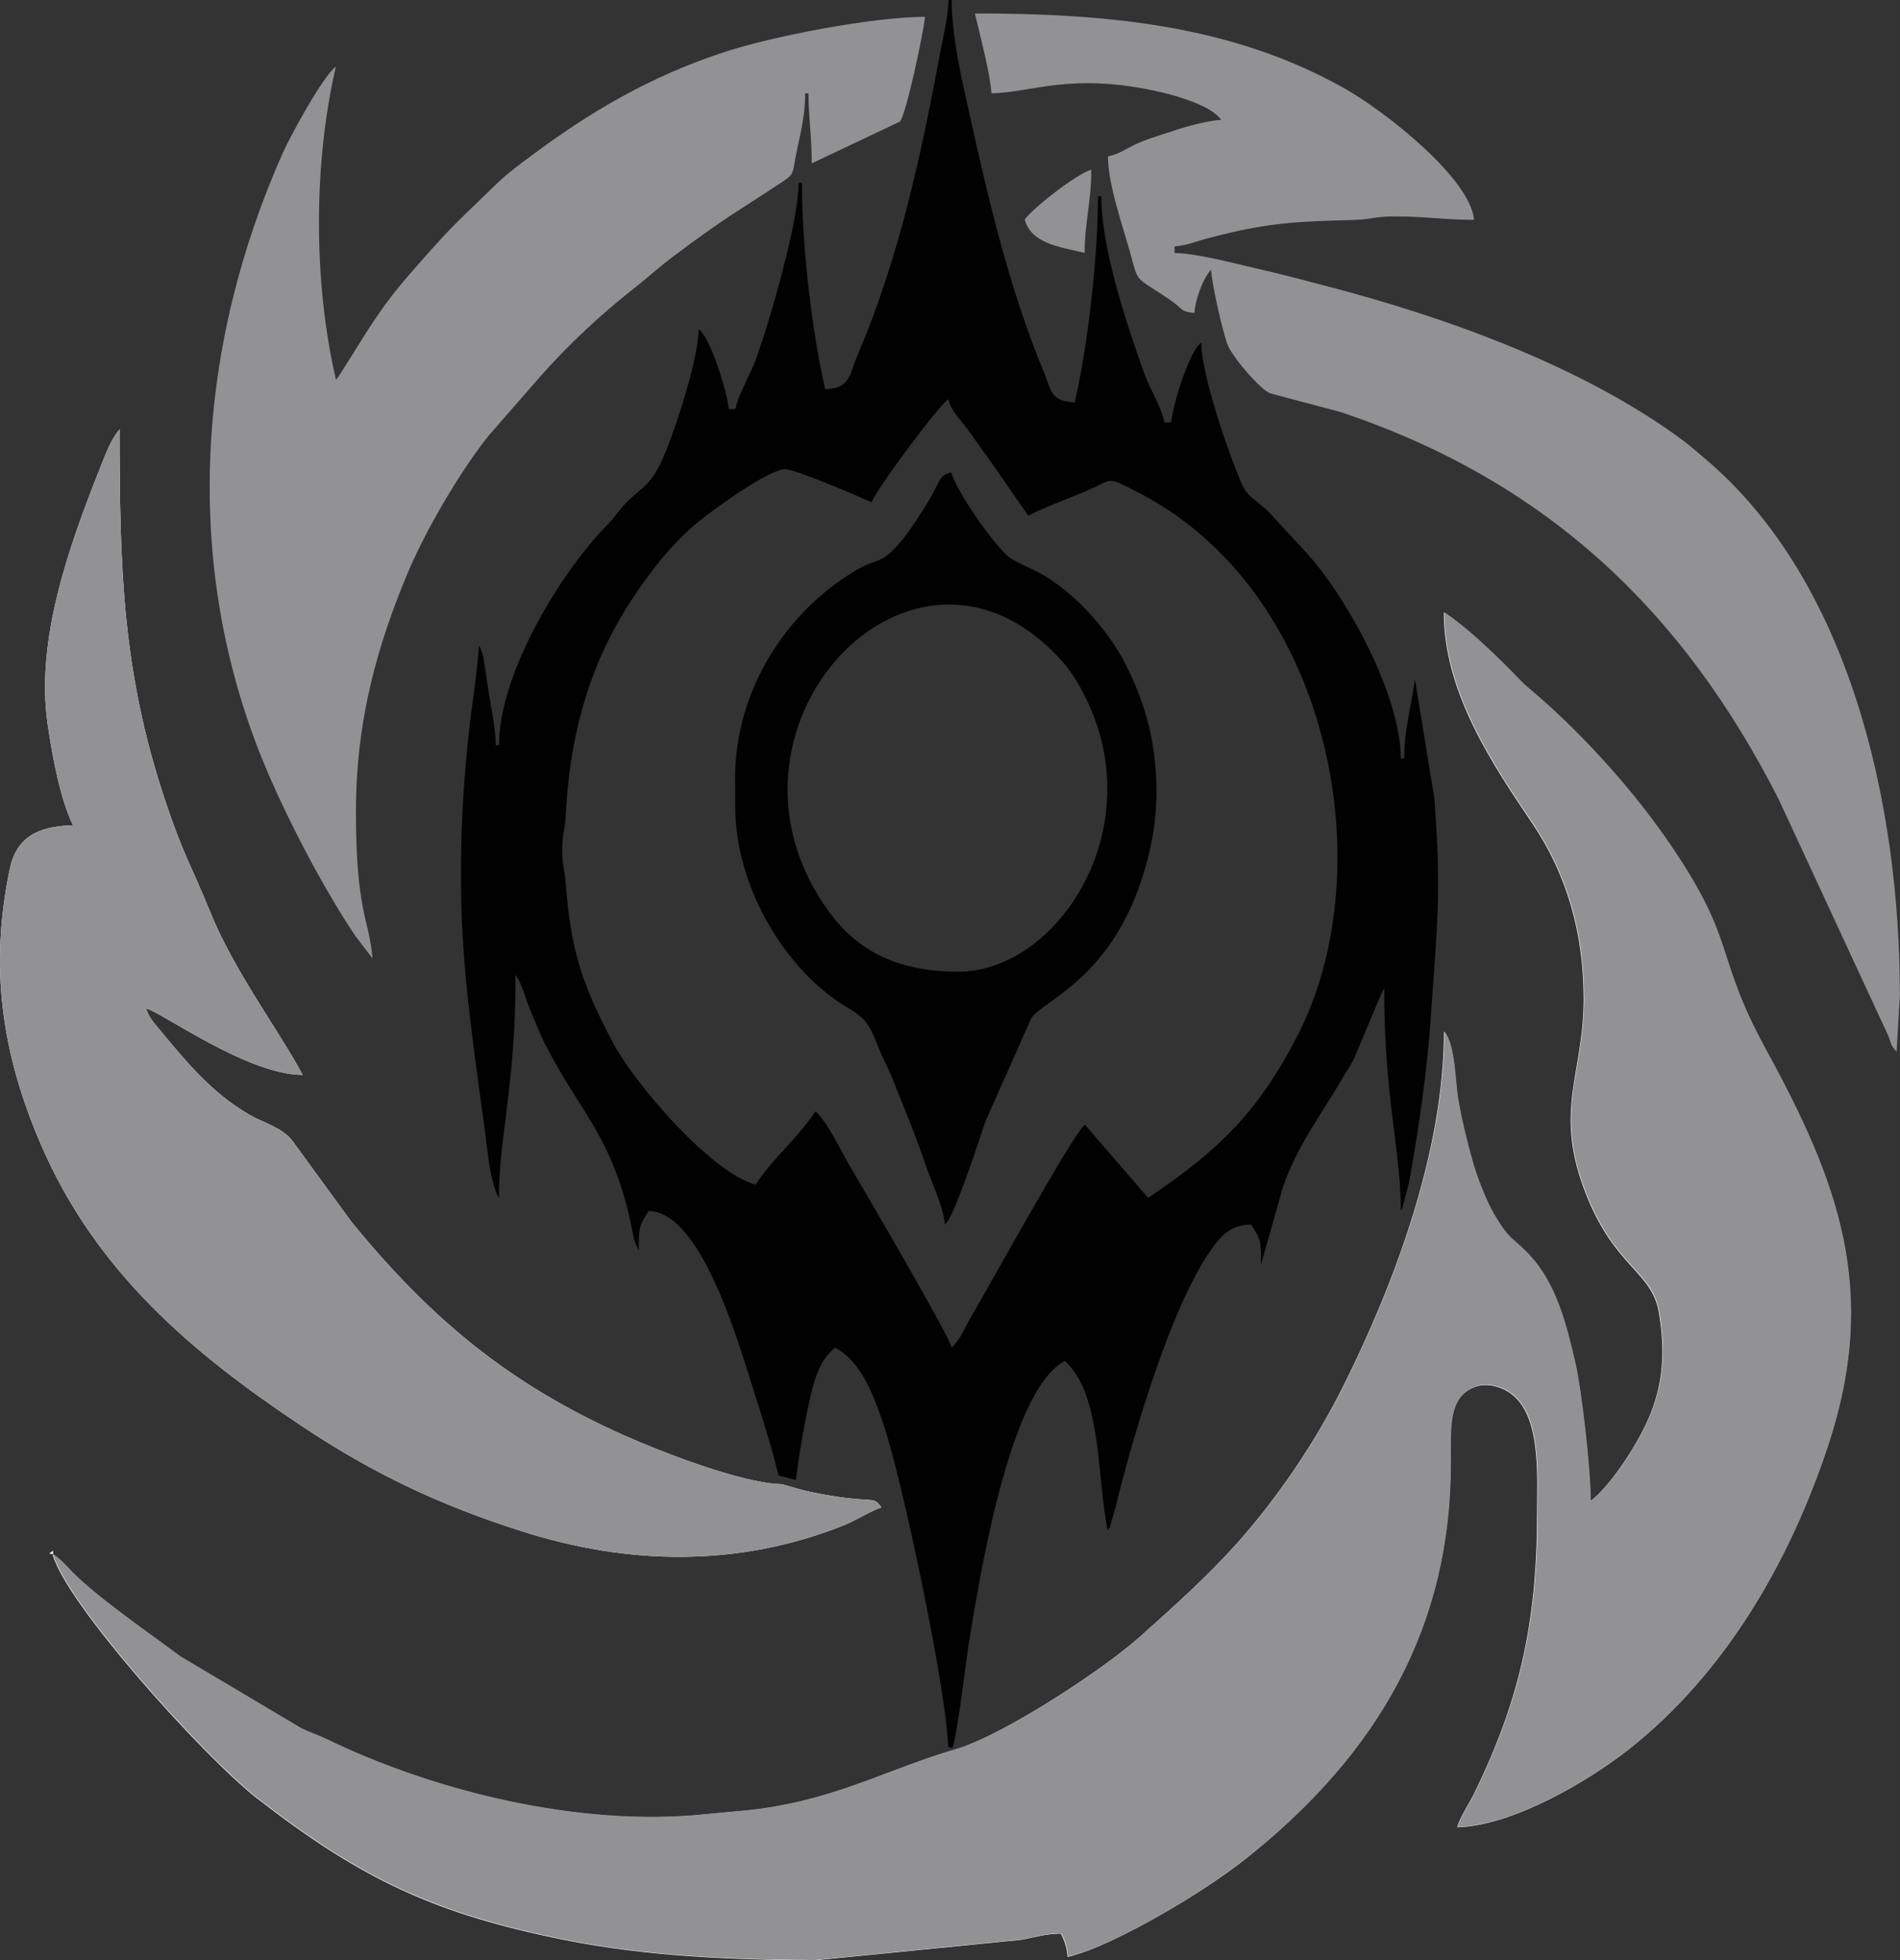 <?xml version="1.0" encoding="UTF-8"?>
<!DOCTYPE svg PUBLIC "-//W3C//DTD SVG 1.1//EN" "http://www.w3.org/Graphics/SVG/1.1/DTD/svg11.dtd">
<!-- Creator: CorelDRAW -->
<svg xmlns="http://www.w3.org/2000/svg" xml:space="preserve" width="48.339mm" height="49.87mm" version="1.1" style="shape-rendering:geometricPrecision; text-rendering:geometricPrecision; image-rendering:optimizeQuality; fill-rule:evenodd; clip-rule:evenodd"
viewBox="0 0 167.94 173.26"
 xmlns:xlink="http://www.w3.org/1999/xlink"
 xmlns:xodm="http://www.corel.com/coreldraw/odm/2003">
 <rect x="0" y="0" width="167.94" height="173.26" fill="#333333" stroke="none"/>
 <defs>
  <style type="text/css">
   <![CDATA[
    .fil1 {fill:#010101}
    .fil2 {fill:#929294}
    .fil0 {fill:#FEFEFE}
   ]]>
  </style>
 </defs>
 <g id="Layer_x0020_1">
  <g id="_2352008161104">
   <path class="fil0" d="M24.61 79.26l-11.69 9.86 11.69 -9.86zm59.55 75.26l0.02 -0 -0 0.01 -0.02 -0zm1.5 -0.31l0 -0 0 -0c4.45,-1.77 12.1,-6.85 15.13,-9.56 3.01,-2.69 6.01,-5.37 8.68,-8.38 3.64,-4.12 6.89,-8.97 9.34,-13.9 4.39,-8.82 8.82,-20.52 8.82,-31.18 0.97,1.11 0.98,4.46 1.21,5.85 0.31,1.84 0.73,3.64 1.26,5.51 0.45,1.59 1.24,3.61 1.95,4.82 1.41,2.41 1.68,2.03 3.15,3.62 2.35,2.55 3.23,6.1 4.02,9.51 0.56,2.4 1.35,9.38 1.35,12.18 1.02,-0.69 2.35,-2.49 3.12,-3.65 2.78,-4.2 3.83,-7.7 2.94,-13.01 -0.61,-3.62 -3.86,-3.98 -6.4,-10.36 -3,-7.53 -0.24,-10.6 -0.25,-17.4 -0.01,-5.8 -1.48,-10.94 -4.53,-15.47 -3.48,-5.17 -7.83,-11.55 -7.83,-18.65 2.03,1.36 4.24,3.49 5.96,5.22 0.52,0.53 0.92,0.98 1.48,1.46 4.25,3.55 8.77,8.47 11.97,13.03 6.65,9.46 4.27,10.24 9.02,18.92 6.37,11.66 10.06,21.25 5.51,35.02 -3.38,10.24 -9.08,20.12 -17.59,26.83 -3.56,2.81 -10.28,6.78 -15.17,6.89 0.21,-0.79 1.07,-2.12 1.48,-2.94 3.95,-8.06 5.58,-15.01 5.58,-24.71 0,-3.37 0.41,-8.9 -2.46,-10.78 -0.92,-0.6 -2.13,-0.86 -3.15,-0.44 -2.21,0.92 -2.05,3.42 -2.04,6.51 0.06,14.78 -6.58,25.77 -17.45,34.62 -1.6,1.31 -3.22,2.44 -4.97,3.56 -2.64,1.69 -8.17,4.89 -11.42,5.65 -0.08,-0.9 -0.28,-1.41 -0.59,-2.06 -1.37,0 -2.42,0.35 -3.57,0.55l-18.2 1.81c-7.35,-0.04 -14.88,-0.36 -22.04,-1.79 -11.41,-2.28 -17.95,-5.31 -27.21,-12.5 -4.74,-3.68 -16.94,-17.24 -18.11,-21.6 0.76,0.51 1.15,1.02 1.83,1.7 2.27,2.26 6.87,5.42 9.43,7.34l10.7 6.36c0.86,0.41 1.41,0.56 2.26,0.97 9.35,4.53 22.21,7.8 33.48,6.62 2.37,-0.25 3.93,-0.3 6.09,-0.67 6.2,-1.06 10.5,-3.46 16.02,-5.07l0 -0c0.36,-0.1 0.75,-0.24 1.16,-0.41zm-72.74 -65.08c1.45,0.39 8.97,5.88 13.83,5.88 -2.05,-3.87 -6.03,-9.1 -8.19,-14.45 -1.55,-3.82 -2.37,-5.01 -3.98,-9.85 -3.77,-11.33 -4.01,-20.5 -4.01,-32.76 -0.8,0.92 -1.33,2.43 -1.77,3.53 -2.65,6.69 -5.68,15.05 -4.59,22.53 0.45,3.08 1.15,6.68 2.24,8.94 -3.17,0.07 -5,1.11 -5.58,3.84 -1.83,8.69 -0.71,16.34 2.72,24.32 4.87,11.33 13.44,18.51 23.04,24.91 6.33,4.22 12.16,6.99 19.49,9.33 9.39,3 19.1,3.19 28.4,-0.5 1.24,-0.49 2.53,-1.37 3.4,-1.6 -0.7,-0.96 -0.58,-0.48 -3.78,-0.93 -0.67,-0.09 -2.37,-0.38 -3.33,-0.65l-0 0 -0.01 -0 -1.7 -0.48c-3.55,-0.08 -10.59,-2.83 -13.93,-4.31 -10.16,-4.53 -17.09,-10.29 -24.09,-18.86l-5.21 -7.14c-0.87,-1.2 -2.53,-1.6 -3.83,-2.35 -3.28,-1.9 -5.49,-4.57 -7.86,-7.43 -0.52,-0.63 -1.06,-1.2 -1.27,-1.97z"/>
   <g>
    <path class="fil1" d="M69.4 41.47l-44.79 37.79 44.79 -37.79zm0 0c0.89,0 6.67,2.47 7.65,2.94 0.26,-0.98 5.88,-8.53 6.77,-9.12 0.28,1.06 0.94,1.66 1.6,2.52 0.72,0.95 1.14,1.63 1.85,2.56l3.62 5.21c1.29,-0.68 3.4,-1.46 4.75,-2.02 2.9,-1.2 1.98,-1.54 4.76,-0.14 17.16,8.64 21.83,33.14 14.42,47.85 -3.53,7.01 -7.18,10.48 -13.34,14.61l-5.59 -6.47c-1.01,0.74 -8.67,14.65 -10.17,17.19 -0.33,0.56 -0.44,0.86 -0.72,1.34 -0.26,0.44 0.05,-0.01 -0.34,0.54 -0.21,0.29 -0.37,0.46 -0.53,0.65 -0.27,-1.14 -7.99,-14.34 -8.88,-15.83 -0.76,-1.27 -2.24,-4.37 -3.18,-5.06 -1.59,2.38 -3.7,4.09 -5.29,6.47 -3.94,-1.05 -10.69,-8.95 -12.55,-12.45 -2.82,-5.3 -3.77,-8.25 -4.24,-14.3 -0.09,-1.13 -0.31,-1.49 -0.29,-2.97 0.02,-1.51 0.25,-1.64 0.31,-2.94 0.38,-7.97 2.56,-14.12 5.88,-19.12 1.65,-2.48 3.38,-4.74 5.68,-6.68 1.16,-0.98 6.35,-4.79 7.86,-4.79zm0.95 89.36c0.28,-2.44 1.16,-7.56 1.81,-9.24 0.46,-1.2 0.83,-1.76 1.65,-2.47 2.38,1.26 3.43,4.31 4.31,6.87 1.54,4.48 5.53,23.23 5.69,28.42l0.36 0.1 0.02 -0c0.48,-1.49 1.18,-7.62 1.43,-9.17 0.84,-5.07 3.47,-22.39 8.49,-25.04 3.35,2.91 2.84,10.78 3.82,15 0.04,-0.06 0.08,-0.24 0.1,-0.2 0.01,0.04 0.08,-0.16 0.09,-0.2l0.4 -1.36c1.58,-6.48 5.1,-18.61 8.85,-23.51 0.75,-0.98 1.54,-1.76 3.21,-1.79 0.86,1.28 0.88,1.44 0.88,3.53l1.95 -6.88c1.32,-3.78 3.5,-6.54 5.42,-9.87 0.29,-0.5 0.6,-0.91 0.87,-1.49l2.44 -5.8c0.03,-0.05 0.08,-0.15 0.1,-0.19 0.02,-0.04 0.07,-0.13 0.11,-0.19 0,9.9 1.47,14.19 1.47,19.71 0.04,-0.06 0.09,-0.24 0.1,-0.2l0.62 -2.33c0.89,-4.94 1.61,-9.86 1.94,-14.82 0.54,-7.93 0.95,-10.72 0.3,-19.15l-1.71 -10.5c-0.35,2.4 -0.96,4.6 -0.96,6.98l-0.29 0c0,-5.52 -4.78,-14.4 -8.6,-18.46l-3.25 -3.51c-2.07,-1.72 -1.8,-1.23 -2.86,-3.91 -0.87,-2.21 -2.88,-8.1 -2.94,-10.88 -1.07,0.79 -2.52,5.54 -2.65,7.06l-0.59 0c-0.37,-1.61 -1.24,-2.81 -1.8,-4.37 -1.52,-4.22 -3.79,-11.03 -3.79,-15.63l-0.29 0c0,5.67 -0.96,13.52 -2.06,18.24 -2.17,-0.18 -1.98,-0.89 -2.77,-2.81 -2.99,-7.22 -4.79,-14.86 -6.51,-22.61 -0.67,-2.99 -1.59,-6.87 -1.59,-10.17l-0.29 0c0,1.41 -0.48,3.34 -0.76,4.83 -1.69,9.1 -3.66,18.15 -7.27,26.56 -0.75,1.76 -0.63,2.97 -2.86,3.02 -1.12,-4.82 -2.06,-12.41 -2.06,-18.24l-0.29 0c0,2.61 -1.47,8.11 -2.16,10.49 -0.54,1.86 -0.93,3.15 -1.55,4.92 -0.55,1.59 -1.51,3 -1.88,4.59l-0.59 0c-0.12,-1.47 -1.58,-6.28 -2.65,-7.06 -0.06,2.73 -1.96,8.43 -2.86,10.67 -1.55,3.9 -2.35,2.99 -4.37,5.63 -0.71,0.93 -0.95,1.06 -1.67,1.86 -3.98,4.47 -8.75,12.67 -8.75,18.6l-0.29 0c0,-1.32 -0.38,-3.17 -0.59,-4.41l-0.5 -3.32c-0.02,-0.1 -0.1,-0.37 -0.13,-0.46l-0.16 -0.42c-0.02,-0.05 -0.05,-0.14 -0.09,-0.2 -0.14,1.73 -0.42,3.84 -0.68,5.8 -0.8,6.18 -1.14,13.19 -0.8,19.5 0.33,6.1 1.24,12.01 2.04,17.96 0.21,1.57 0.34,3.39 0.91,4.97 0.24,0.65 0.07,0.27 0.28,0.6 0,-5.52 1.47,-9.81 1.47,-19.71 0.59,0.84 0.85,2.03 1.3,3.11 0.44,1.05 0.88,2.18 1.34,3.07 2.93,5.72 5.62,7.86 7.31,14.75 0.2,0.81 0.2,0.88 0.37,1.69 0.12,0.6 0.07,0.51 0.22,0.96l0.35 0.82c0,-2.09 0.03,-2.25 0.88,-3.53 4.98,0.11 8.34,13.16 9.67,17.1 0.39,1.17 0.62,2.14 1.03,3.38 0.27,0.83 0.52,2.02 0.79,2.91l1.52 0.38zm15.32 23.37l-0 0 0 -0 0 -0z"/>
    <path class="fil1" d="M84.69 85.89c-4.83,0 -8.54,-1.51 -11.18,-4.99 -12.26,-16.15 7.16,-37.25 20.38,-22.44 1.14,1.28 2.11,3.09 2.79,4.86 4.27,11.12 -3.62,22.57 -11.98,22.57zm-19.71 -17.06l0 2.35c0,7.72 4.89,14.89 9.83,17.82 1.93,1.14 2.05,1.66 2.94,3.83 0.41,1 0.7,1.43 1.1,2.43 0.31,0.78 0.63,1.59 1.01,2.52 0.72,1.78 1.33,3.34 1.93,5.13 0.47,1.42 1.6,3.73 1.73,5.33 0.86,-0.63 3.22,-8.14 3.65,-9.29l3.99 -8.95c1.09,-1.71 8.1,-3.73 10.57,-15.31 0.79,-3.69 0.6,-7.84 -0.4,-11.34 -0.47,-1.64 -1.12,-3.22 -1.84,-4.64 -1.61,-3.17 -4.79,-6.66 -7.94,-8.24 -0.77,-0.39 -1.53,-0.69 -2.16,-1.08 -1.24,-0.76 -4.92,-6.01 -5.3,-7.64 -1.26,0.34 -0.88,0.8 -2.41,3.18 -0.8,1.24 -1.48,2.32 -2.47,3.41 -1.4,1.53 -1.83,1.05 -3.53,2.06 -6.27,3.69 -10.71,10.71 -10.71,18.41z"/>
   </g>
   <polygon class="fil0" points="4.69,137.37 4.69,137.07 4.34,137.32 "/>
   <g>
    <path class="fil2" d="M29.69 33.53c-2.01,-8.63 -1.98,-19.15 0,-27.65 -1.12,0.82 -3.99,6.06 -4.7,7.65 -7.53,16.91 -8.91,36.07 -1.81,53.58 1.96,4.83 5.25,11.17 8.22,15.61l1.53 2c-0.29,-3.45 -1.47,-4.14 -1.47,-12.94 0,-8.35 2.02,-15 4.54,-21.05 1.57,-3.77 4.67,-9.08 7.19,-12.22l4.52 -5.18c2.46,-2.8 5.37,-5.52 8.33,-7.84 1.3,-1.02 2.23,-1.9 3.57,-2.9 4.92,-3.67 5.36,-3.74 9.61,-6.56 0.98,-0.65 0.84,-0.78 1.1,-2.14 0.34,-1.82 0.85,-3.45 0.85,-5.63l0.29 0c0,2.08 0.29,3.73 0.29,6.18l7.79 -3.69c0.54,-0.55 2.11,-7.96 2.22,-9.26 -4.7,0 -13.6,1.75 -17.76,3.12 -6.57,2.16 -11.83,5.27 -17.03,9.15 -0.97,0.72 -2.1,1.55 -2.94,2.36 -3.95,3.84 -3.9,3.62 -7.8,8.09 -2.79,3.2 -3.83,5.2 -5.93,8.48 -0.03,0.05 -0.08,0.13 -0.11,0.18 -0.03,0.05 -0.08,0.13 -0.12,0.18 -0.41,0.6 -0.08,0.17 -0.37,0.51z"/>
    <path class="fil2" d="M87.63 8.24c3.47,0 7.06,-1.95 15.07,-0.07 1.54,0.36 4.42,1.22 5.23,2.42 -1.72,0.14 -3.64,0.77 -5.18,1.29 -0.94,0.31 -1.52,0.47 -2.37,0.87 -0.94,0.45 -1.42,0.84 -2.45,1.08 0,2.53 1.42,6.48 1.99,8.6 0.59,2.18 0.46,2.11 2.12,3.17 0.54,0.35 1,0.63 1.59,1.06 0.97,0.7 0.74,0.9 1.94,1 0.1,-1.22 0.72,-2.96 1.47,-3.82 0.13,1.55 0.99,5.24 1.42,6.52 0.37,1.11 2.95,4.1 3.82,4.41l6.27 1.67c18.12,6.08 30.21,17.54 38.69,34.26l9.69 20.91c0.32,0.9 0.18,0.74 0.71,1.35l0.29 -5c0,-16.82 -4.4,-36.63 -17.26,-47.45 -0.8,-0.68 -1.25,-1.09 -2.1,-1.72 -8.8,-6.46 -20.79,-10.75 -31.23,-13.48 -2.22,-0.58 -4.11,-1.09 -6.58,-1.65 -1.85,-0.42 -5.08,-1.29 -6.94,-1.29l0 -0.59c1.13,-0.09 1.78,-0.41 2.84,-0.69 5.44,-1.46 7.93,-1.5 13.05,-1.65 1.5,-0.04 1.81,-0.31 3.51,-0.31 2.74,-0.01 4.31,0.3 7.07,0.3 -0.3,-3.6 -7.74,-9.54 -11.56,-11.68 -9.98,-5.58 -21.02,-6.56 -32.56,-6.56 0.45,1.94 1.31,5.09 1.47,7.06z"/>
    <path class="fil2" d="M90.58 19.41c0.56,2.1 3.04,2.42 5.29,2.94 0,-2.64 0.59,-4.54 0.59,-7.35 -1.26,0.34 -5.23,3.43 -5.88,4.41z"/>
    <path class="fil2" d="M68.48 159.68c-2.16,0.37 -3.73,0.42 -6.09,0.67 -11.26,1.18 -24.12,-2.09 -33.48,-6.62 -0.85,-0.41 -1.41,-0.57 -2.26,-0.97l-10.7 -6.36c-2.56,-1.92 -7.16,-5.08 -9.43,-7.34 -0.68,-0.68 -1.07,-1.19 -1.83,-1.7 1.16,4.36 13.37,17.92 18.11,21.6 9.26,7.19 15.8,10.21 27.21,12.5 7.16,1.43 14.69,1.75 22.04,1.79l18.2 -1.81c1.15,-0.2 2.2,-0.55 3.57,-0.55 0.31,0.64 0.51,1.16 0.59,2.06 3.24,-0.76 8.78,-3.95 11.42,-5.65 1.75,-1.12 3.36,-2.26 4.97,-3.56 10.87,-8.84 17.51,-19.84 17.45,-34.62 -0.01,-3.09 -0.17,-5.59 2.04,-6.51 1.01,-0.42 2.23,-0.16 3.15,0.44 2.87,1.88 2.46,7.41 2.46,10.78 0,9.7 -1.63,16.65 -5.58,24.71 -0.4,0.82 -1.26,2.15 -1.48,2.94 4.89,-0.11 11.61,-4.08 15.17,-6.89 8.51,-6.71 14.21,-16.59 17.59,-26.83 4.55,-13.77 0.86,-23.36 -5.51,-35.02 -4.75,-8.69 -2.37,-9.46 -9.02,-18.92 -3.2,-4.56 -7.72,-9.48 -11.97,-13.03 -0.57,-0.47 -0.96,-0.93 -1.48,-1.46 -1.72,-1.73 -3.93,-3.86 -5.96,-5.22 0,7.1 4.35,13.48 7.83,18.65 3.05,4.53 4.52,9.67 4.53,15.47 0.01,6.81 -2.75,9.87 0.25,17.4 2.54,6.38 5.8,6.74 6.4,10.36 0.89,5.3 -0.17,8.81 -2.94,13.01 -0.77,1.16 -2.1,2.96 -3.12,3.65 0,-2.79 -0.8,-9.77 -1.35,-12.18 -0.79,-3.41 -1.67,-6.96 -4.02,-9.51 -1.47,-1.59 -1.74,-1.21 -3.15,-3.62 -0.71,-1.21 -1.5,-3.22 -1.95,-4.82 -0.52,-1.86 -0.95,-3.66 -1.26,-5.51 -0.23,-1.39 -0.25,-4.73 -1.21,-5.85 0,10.66 -4.44,22.36 -8.82,31.18 -2.45,4.92 -5.7,9.78 -9.34,13.9 -2.66,3.01 -5.67,5.69 -8.68,8.38 -3.31,2.97 -12.17,8.77 -16.29,9.97l-0 0c-5.52,1.6 -9.83,4.01 -16.02,5.07z"/>
    <path class="fil2" d="M12.92 89.13c1.45,0.39 8.97,5.88 13.83,5.88 -2.05,-3.87 -6.03,-9.1 -8.19,-14.45 -1.55,-3.82 -2.37,-5.01 -3.98,-9.85 -3.77,-11.33 -4.01,-20.5 -4.01,-32.76 -0.8,0.92 -1.33,2.43 -1.77,3.53 -2.65,6.69 -5.68,15.05 -4.59,22.53 0.45,3.08 1.15,6.68 2.24,8.94 -3.17,0.07 -5,1.11 -5.58,3.84 -1.83,8.69 -0.71,16.34 2.72,24.32 4.87,11.33 13.44,18.51 23.04,24.91 6.33,4.22 12.16,6.99 19.49,9.33 9.39,3 19.1,3.19 28.4,-0.5 1.24,-0.49 2.53,-1.37 3.4,-1.6 -0.7,-0.96 -0.58,-0.48 -3.78,-0.93 -0.67,-0.09 -2.37,-0.38 -3.33,-0.65l-0 0 -0.01 -0 -1.7 -0.48c-3.55,-0.08 -10.59,-2.83 -13.93,-4.31 -10.16,-4.53 -17.09,-10.29 -24.09,-18.86l-5.21 -7.14c-0.87,-1.2 -2.53,-1.6 -3.83,-2.35 -3.28,-1.9 -5.49,-4.57 -7.86,-7.43 -0.52,-0.63 -1.06,-1.2 -1.27,-1.97z"/>
   </g>
  </g>
 </g>
</svg>
